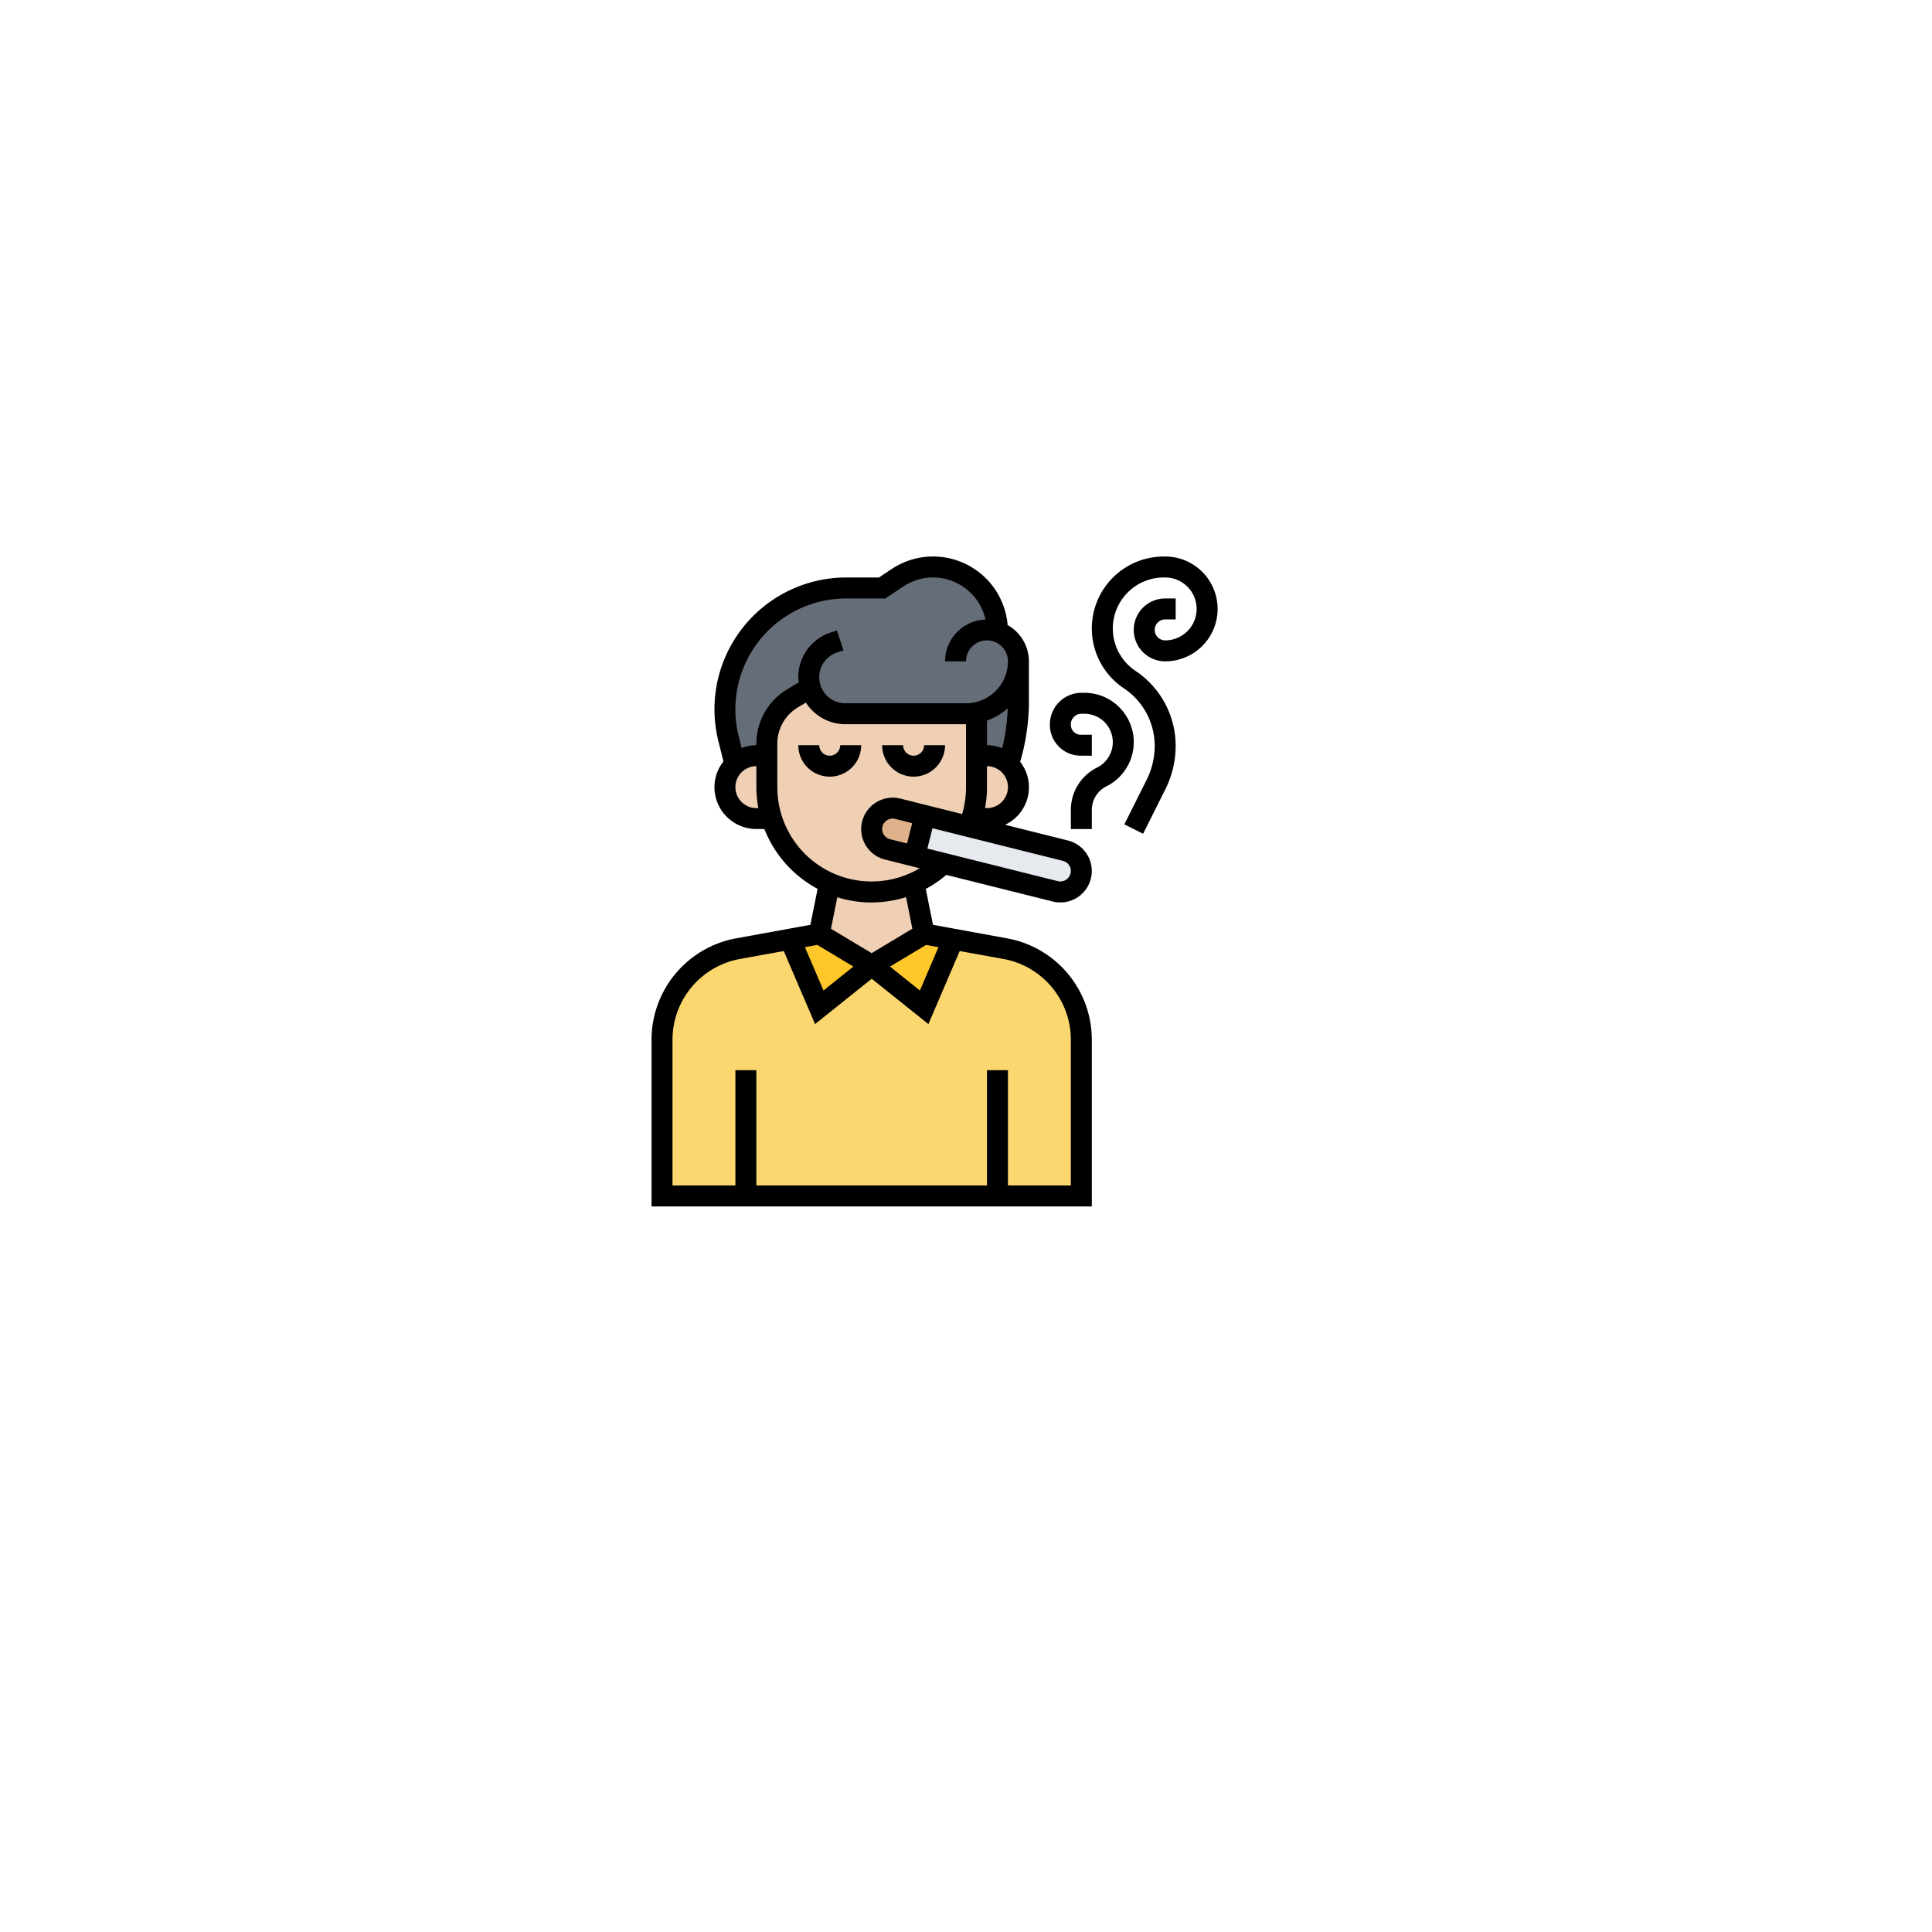 <svg xmlns="http://www.w3.org/2000/svg" xmlns:xlink="http://www.w3.org/1999/xlink" width="170.483" height="170.483" viewBox="0 0 170.483 170.483">
  <defs>
    <filter id="Trazado_150709" x="0" y="0" width="170.483" height="170.483" filterUnits="userSpaceOnUse">
      <feOffset dx="5" dy="5" input="SourceAlpha"/>
      <feGaussianBlur stdDeviation="12.5" result="blur"/>
      <feFlood flood-opacity="0.161"/>
      <feComposite operator="in" in2="blur"/>
      <feComposite in="SourceGraphic"/>
    </filter>
  </defs>
  <g id="Grupo_173274" data-name="Grupo 173274" transform="translate(-284.531 -3685.216)">
    <g id="Grupo_172648" data-name="Grupo 172648" transform="translate(304.11 3704.794)">
      <g transform="matrix(1, 0, 0, 1, -19.58, -19.58)" filter="url(#Trazado_150709)">
        <path id="Trazado_150709-2" data-name="Trazado 150709" d="M95.315,43.782A47.739,47.739,0,1,1,43.782.167,47.739,47.739,0,0,1,95.315,43.782" transform="translate(32.5 127.98) rotate(-90)" fill="#fff"/>
      </g>
      <g id="de-fumar" transform="translate(30.914 28.53)">
        <g id="Grupo_172664" data-name="Grupo 172664" transform="translate(7.925 1.925)">
          <g id="Grupo_172653" data-name="Grupo 172653" transform="translate(27.751 8.325)">
            <path id="Trazado_213448" data-name="Trazado 213448" d="M41.7,11v3.552a18.1,18.1,0,0,1-.87,5.532,2.782,2.782,0,0,0-1.906-.759H38V15.533A4.626,4.626,0,0,0,41.7,11Z" transform="translate(-38 -11)" fill="#656d78"/>
          </g>
          <g id="Grupo_172654" data-name="Grupo 172654" transform="translate(5.55)">
            <path id="Trazado_213449" data-name="Trazado 213449" d="M38.051,7.68v.037a2.625,2.625,0,0,1,1.036.648,2.768,2.768,0,0,1,.814,1.961,4.626,4.626,0,0,1-3.7,4.533,4.359,4.359,0,0,1-.925.093H24.628a3.215,3.215,0,0,1-2.285-.944,3.12,3.12,0,0,1-.8-1.36l-1.591.953A4.626,4.626,0,0,0,17.7,17.568V18.65h-.925a2.752,2.752,0,0,0-1.9.749l-.555-2.248A10.7,10.7,0,0,1,24.712,3.85h3.164l1.341-.9A5.717,5.717,0,0,1,32.371,2a5.685,5.685,0,0,1,5.68,5.68Z" transform="translate(-14 -2)" fill="#656d78"/>
          </g>
          <g id="Grupo_172655" data-name="Grupo 172655" transform="translate(0 32.848)">
            <path id="Trazado_213450" data-name="Trazado 213450" d="M15.4,60.164H8V46.381a8.177,8.177,0,0,1,6.706-8.038l4.6-.833,2.572,6,4.625-3.7,4.625,3.7,2.572-6,4.6.833A8.177,8.177,0,0,1,45,46.381V60.164H15.4Z" transform="translate(-8 -37.51)" fill="#fcd770"/>
          </g>
          <g id="Grupo_172656" data-name="Grupo 172656" transform="translate(18.5 32.376)">
            <path id="Trazado_213451" data-name="Trazado 213451" d="M32.625,37l2.572.472-2.572,6L28,39.775Z" transform="translate(-28 -37)" fill="#ffc729"/>
          </g>
          <g id="Grupo_172657" data-name="Grupo 172657" transform="translate(11.304 32.376)">
            <path id="Trazado_213452" data-name="Trazado 213452" d="M27.417,39.775l-4.625,3.7-2.572-6L22.792,37Z" transform="translate(-20.22 -37)" fill="#ffc729"/>
          </g>
          <g id="Grupo_172658" data-name="Grupo 172658" transform="translate(13.875 27.889)">
            <path id="Trazado_213453" data-name="Trazado 213453" d="M31.353,32.15l.9,4.486-4.625,2.775L23,36.636l.9-4.486a9.23,9.23,0,0,0,7.456,0Z" transform="translate(-23 -32.15)" fill="#f0d0b4"/>
          </g>
          <g id="Grupo_172659" data-name="Grupo 172659" transform="translate(5.55 16.65)">
            <path id="Trazado_213454" data-name="Trazado 213454" d="M18.126,25.55H16.775a2.775,2.775,0,0,1,0-5.55H17.7v2.775A9.165,9.165,0,0,0,18.126,25.55Z" transform="translate(-14 -20)" fill="#f0d0b4"/>
          </g>
          <g id="Grupo_172660" data-name="Grupo 172660" transform="translate(9.25 10.647)">
            <path id="Trazado_213455" data-name="Trazado 213455" d="M24.928,15.813H35.575a4.359,4.359,0,0,0,.925-.093v6.568a9.165,9.165,0,0,1-.426,2.775c-.074.241-.157.472-.25.7L31.94,24.8l-2.387-.6a1.9,1.9,0,0,0-.453-.056,1.842,1.842,0,0,0-1.795,1.4,1.842,1.842,0,0,0,1.341,2.248l2.4.6,2.553.638a9.271,9.271,0,0,1-2.618,1.73,9.23,9.23,0,0,1-7.456,0A9.243,9.243,0,0,1,18,22.288V18.431a4.626,4.626,0,0,1,2.248-3.968l1.591-.953a3.12,3.12,0,0,0,.8,1.36,3.215,3.215,0,0,0,2.285.944Z" transform="translate(-18 -13.51)" fill="#f0d0b4"/>
          </g>
          <g id="Grupo_172661" data-name="Grupo 172661" transform="translate(27.325 16.65)">
            <path id="Trazado_213456" data-name="Trazado 213456" d="M40.8,20.759a2.776,2.776,0,0,1-1.906,4.792H37.54a9.165,9.165,0,0,0,.426-2.775V20h.925a2.782,2.782,0,0,1,1.906.759Z" transform="translate(-37.54 -20)" fill="#f0d0b4"/>
          </g>
          <g id="Grupo_172662" data-name="Grupo 172662" transform="translate(22.293 21.932)">
            <path id="Trazado_213457" data-name="Trazado 213457" d="M46.54,29.651a1.845,1.845,0,0,1-1.582,2.8A1.9,1.9,0,0,1,44.5,32.4l-9.851-2.461L32.1,29.3,33,25.71l3.885.971L45.4,28.809a1.815,1.815,0,0,1,1.138.842Z" transform="translate(-32.1 -25.71)" fill="#e6e9ed"/>
          </g>
          <g id="Grupo_172663" data-name="Grupo 172663" transform="translate(18.5 21.276)">
            <path id="Trazado_213458" data-name="Trazado 213458" d="M30.3,25.056l2.387.6-.9,3.589-2.4-.6A1.842,1.842,0,0,1,28.055,26.4,1.842,1.842,0,0,1,29.85,25,1.9,1.9,0,0,1,30.3,25.056Z" transform="translate(-27.999 -25)" fill="#dfb28b"/>
          </g>
        </g>
        <g id="Grupo_172665" data-name="Grupo 172665" transform="translate(7 1)">
          <path id="Trazado_213459" data-name="Trazado 213459" d="M23.775,19.925A.925.925,0,0,1,22.85,19H21a2.775,2.775,0,0,0,5.55,0H24.7A.925.925,0,0,1,23.775,19.925Z" transform="translate(-8.05 -2.35)"/>
          <path id="Trazado_213460" data-name="Trazado 213460" d="M31.775,21.775A2.778,2.778,0,0,0,34.55,19H32.7a.925.925,0,0,1-1.85,0H29A2.778,2.778,0,0,0,31.775,21.775Z" transform="translate(-8.65 -2.35)"/>
          <path id="Trazado_213461" data-name="Trazado 213461" d="M38.383,34.695,31.835,33.5,31.2,30.332a10.174,10.174,0,0,0,1.809-1.238L42.4,31.442a2.774,2.774,0,1,0,1.348-5.382L38.2,24.672a3.658,3.658,0,0,0,1.328-5.559A18.949,18.949,0,0,0,40.3,13.8V10.25a3.686,3.686,0,0,0-1.878-3.2A6.6,6.6,0,0,0,28.181,2.109L27.07,2.85H24.182A11.63,11.63,0,0,0,12.9,17.3l.446,1.784a3.664,3.664,0,0,0-.794,2.263,3.7,3.7,0,0,0,3.7,3.7h.707a10.228,10.228,0,0,0,4.694,5.28L21.016,33.5l-6.548,1.191A9.1,9.1,0,0,0,7,43.642v14.71H45.851V43.642a9.091,9.091,0,0,0-7.468-8.947Zm-6.065.777L30.68,39.295l-2.637-2.11,3.185-1.911ZM28.05,25.947a.925.925,0,0,1,.222-1.822,1.006,1.006,0,0,1,.23.029L30,24.527l-.449,1.794Zm15.819,2.328a.914.914,0,0,1,.1.7.929.929,0,0,1-1.123.671L31.341,26.77l.449-1.794L43.3,27.855a.911.911,0,0,1,.569.42ZM38.428,14.4a17.056,17.056,0,0,1-.484,3.515A3.686,3.686,0,0,0,36.6,17.65V15.477a5.543,5.543,0,0,0,1.827-1.08ZM36.6,23.2h-.172a10.175,10.175,0,0,0,.172-1.85V19.5a1.85,1.85,0,1,1,0,3.7Zm-20.35,0a1.85,1.85,0,0,1,0-3.7v1.85a10.165,10.165,0,0,0,.177,1.85Zm0-5.706v.156a3.67,3.67,0,0,0-1.3.247l-.261-1.042A9.785,9.785,0,0,1,24.182,4.7h3.448l1.577-1.052a4.743,4.743,0,0,1,7.263,2.915A3.7,3.7,0,0,0,32.9,10.25h1.85a1.85,1.85,0,0,1,3.7,0,3.7,3.7,0,0,1-3.7,3.7H24.1a2.3,2.3,0,0,1-.729-4.482l.57-.19-.584-1.756-.571.191A4.14,4.14,0,0,0,19.95,11.65,4.082,4.082,0,0,0,20,12.1l-1.052.631a5.578,5.578,0,0,0-2.695,4.759ZM18.1,21.35V17.494a3.72,3.72,0,0,1,1.8-3.173l.72-.432A4.146,4.146,0,0,0,24.1,15.8h10.65v5.55a8.313,8.313,0,0,1-.342,2.374l-5.459-1.365a2.785,2.785,0,0,0-3.365,2.016A2.772,2.772,0,0,0,27.6,27.741l3.064.766A8.316,8.316,0,0,1,18.1,21.35Zm8.325,10.175a10.166,10.166,0,0,0,3.033-.467l.557,2.784L26.425,36l-3.59-2.154.556-2.78a10.151,10.151,0,0,0,3.034.463Zm-4.8,3.747,3.186,1.911-2.637,2.11-1.638-3.823ZM44,56.5h-5.55V46.326H36.6V56.5H16.25V46.326H14.4V56.5H8.85V43.642A7.246,7.246,0,0,1,14.8,36.514l3.868-.7,2.763,6.446,5-4,5,4,2.762-6.446,3.868.7A7.244,7.244,0,0,1,44,43.642Z" transform="translate(-7 -1)"/>
          <path id="Trazado_213462" data-name="Trazado 213462" d="M55.475,6.55H56.4V4.7h-.925a2.775,2.775,0,1,0,0,5.55,4.625,4.625,0,0,0,0-9.25h-.128a6.348,6.348,0,0,0-3.521,11.629,6.105,6.105,0,0,1,2.723,5.089,6.662,6.662,0,0,1-.7,2.962l-1.979,3.956,1.655.828,1.979-3.956a8.515,8.515,0,0,0,.894-3.79,7.95,7.95,0,0,0-3.547-6.628,4.5,4.5,0,0,1,2.495-8.24h.128a2.775,2.775,0,1,1,0,5.55.925.925,0,1,1,0-1.85Z" transform="translate(-10.149 -1)"/>
          <path id="Trazado_213463" data-name="Trazado 213463" d="M48.045,14h-.27A2.794,2.794,0,0,0,45,16.831a2.718,2.718,0,0,0,2.718,2.719H48.7V17.7h-.981a.865.865,0,0,1-.614-.254.9.9,0,0,1-.254-.661.93.93,0,0,1,.925-.934h.27a2.505,2.505,0,0,1,1.12,4.746,4.166,4.166,0,0,0-2.315,3.746v1.683H48.7V24.343a2.324,2.324,0,0,1,1.293-2.091A4.356,4.356,0,0,0,48.045,14Z" transform="translate(-9.849 -1.975)"/>
        </g>
      </g>
    </g>
  </g>
</svg>
